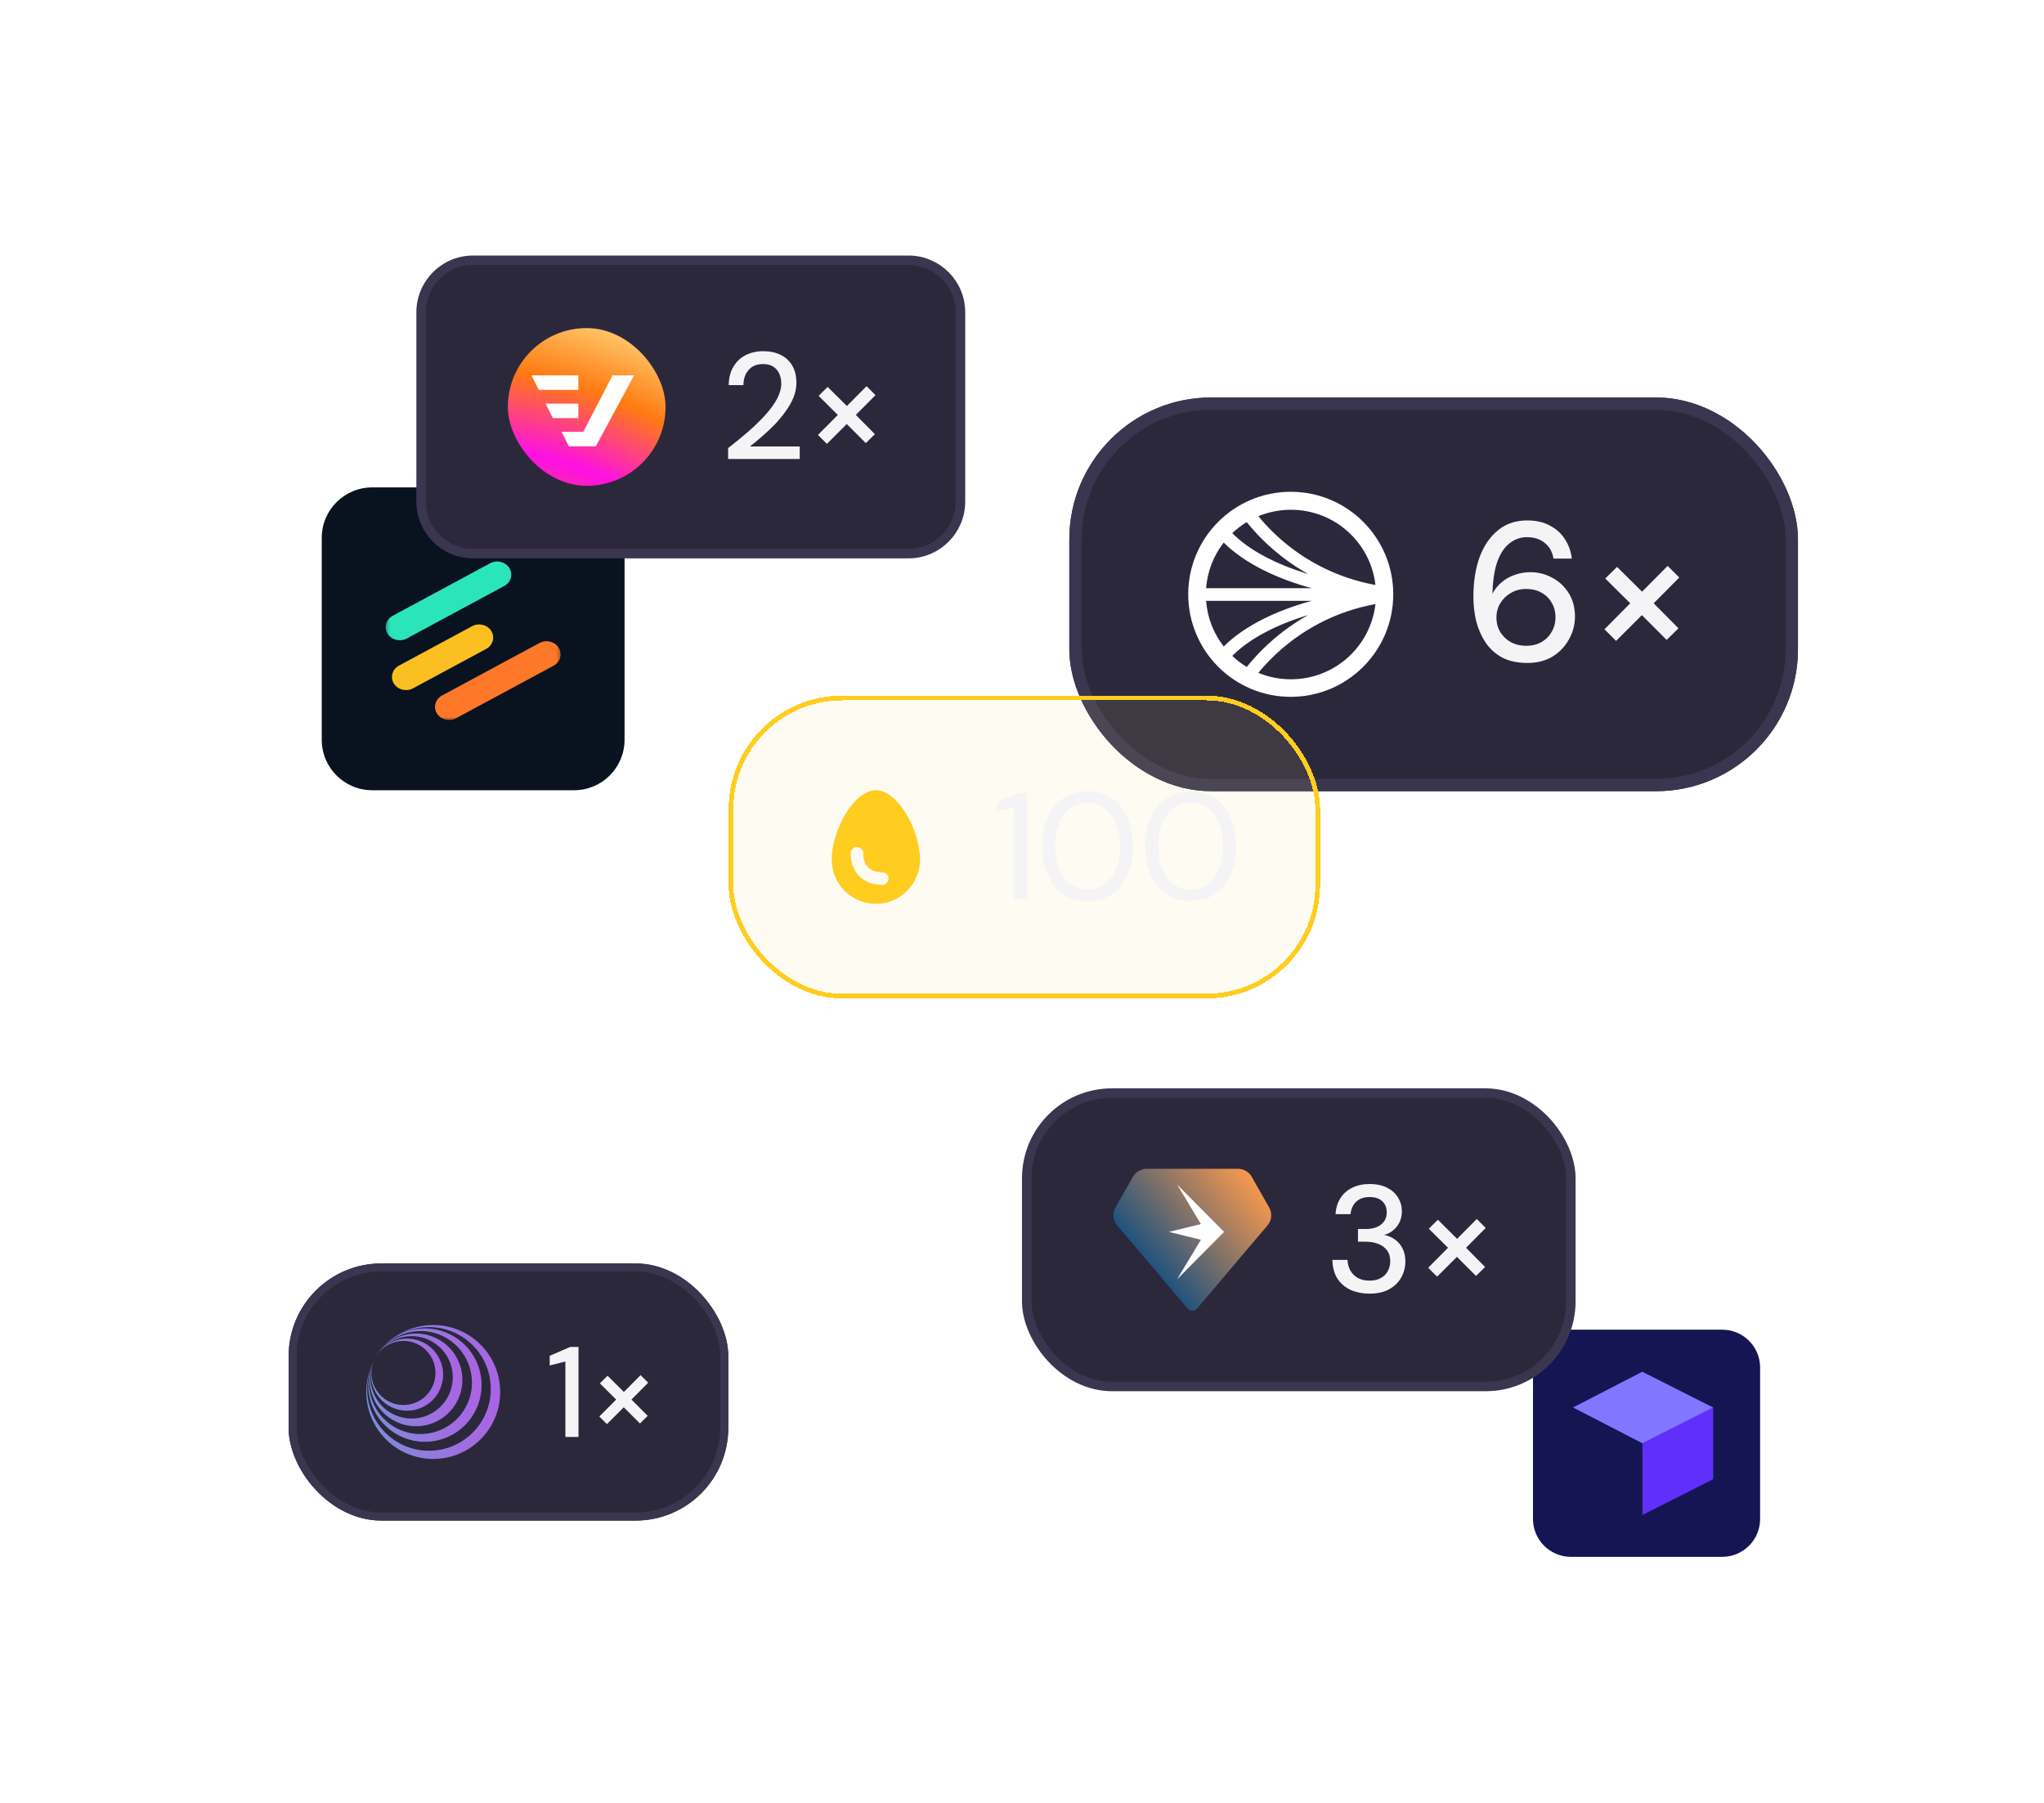 <svg width="432" height="381" viewBox="0 0 432 381" fill="none" xmlns="http://www.w3.org/2000/svg">
<g filter="url(#filter0_f_9231_23392)">
<path d="M68 113.667C68 107.776 72.776 103 78.667 103H121.333C127.224 103 132 107.776 132 113.667V156.333C132 162.224 127.224 167 121.333 167H78.667C72.776 167 68 162.224 68 156.333V113.667Z" fill="#08131F"/>
<mask id="mask0_9231_23392" style="mask-type:luminance" maskUnits="userSpaceOnUse" x="81" y="117" width="38" height="36">
<path d="M81.305 117.618H118.694V152.387H81.305V117.618Z" fill="white"/>
</mask>
<g mask="url(#mask0_9231_23392)">
<path d="M114.017 135.881L93.427 146.976C92.005 147.742 91.517 149.439 92.338 150.766C93.159 152.092 94.977 152.547 96.399 151.781L116.989 140.685C118.411 139.919 118.899 138.222 118.078 136.895C117.257 135.569 115.439 135.114 114.017 135.881Z" fill="#FF7829"/>
<path d="M99.776 132.333L84.333 140.654C82.911 141.42 82.424 143.117 83.244 144.444C84.065 145.771 85.883 146.225 87.305 145.459L102.748 137.137C104.17 136.371 104.657 134.674 103.837 133.347C103.016 132.021 101.198 131.566 99.776 132.333Z" fill="#FCBF22"/>
<path d="M103.596 119.031L83.005 130.127C81.583 130.893 81.095 132.589 81.916 133.916C82.737 135.243 84.555 135.697 85.977 134.931L106.568 123.836C107.99 123.069 108.477 121.373 107.656 120.046C106.836 118.719 105.018 118.265 103.596 119.031Z" fill="#2AE5B9"/>
</g>
</g>
<g filter="url(#filter1_f_9231_23392)">
<path d="M324 289C324 284.582 327.582 281 332 281H364C368.418 281 372 284.582 372 289V321C372 325.418 368.418 329 364 329H332C327.582 329 324 325.418 324 321V289Z" fill="#151554"/>
<path d="M362.086 312.597L347.094 320.168V305.025L362.086 297.454V312.597Z" fill="#612FFB"/>
<path d="M347.093 305.025L332.432 297.454L347.093 289.883L362.086 297.454L347.093 305.025Z" fill="#8076FF"/>
<path d="M332.432 312.597L347.093 320.169V305.026L332.432 297.455V312.597Z" fill="#151554"/>
</g>
<g filter="url(#filter2_f_9231_23392)">
<rect x="226" y="84" width="154" height="83.2" rx="30" fill="#2B283C"/>
<rect x="227.3" y="85.3" width="151.4" height="80.6" rx="28.7" stroke="#3A3650" stroke-width="2.6"/>
<path fill-rule="evenodd" clip-rule="evenodd" d="M294.465 125.593C294.465 137.559 284.765 147.26 272.799 147.26C260.832 147.26 251.132 137.559 251.132 125.593C251.132 113.627 260.832 103.927 272.799 103.927C284.765 103.927 294.465 113.627 294.465 125.593ZM276.457 129.988L276.452 129.99L276.46 129.986L276.455 129.988H276.457ZM276.452 129.99C272.925 131.974 269.649 134.444 266.785 137.297C265.717 138.36 264.692 139.489 263.736 140.657L263.499 140.947C262.395 140.277 261.374 139.489 260.442 138.607L260.597 138.453C264.099 134.983 269.691 132.021 276.452 129.99ZM258.638 136.616C256.527 133.915 255.182 130.594 254.912 126.973H277.233C273.54 127.98 270.114 129.255 267.129 130.742C263.725 132.436 260.902 134.38 258.734 136.519L258.638 136.616ZM268.677 112.091C274.728 118.12 282.343 122.106 290.697 123.619C289.688 114.68 282.08 107.727 272.837 107.727C270.396 107.727 268.069 108.214 265.945 109.092C266.807 110.13 267.728 111.142 268.677 112.091ZM276.455 121.295C269.693 119.26 264.098 116.302 260.595 112.826H260.597L260.442 112.672C261.37 111.791 262.391 111.003 263.494 110.333L263.731 110.624C264.692 111.795 265.716 112.923 266.781 113.983C269.646 116.839 272.925 119.308 276.455 121.295ZM268.677 139.19C267.724 140.139 266.804 141.15 265.945 142.188C268.066 143.066 270.396 143.553 272.837 143.553C282.082 143.553 289.69 136.6 290.699 127.659C282.348 129.171 274.733 133.158 268.68 139.187L268.677 139.19ZM267.127 120.532C263.724 118.838 260.902 116.893 258.734 114.755L258.638 114.659C256.527 117.36 255.182 120.68 254.912 124.302H277.229C273.537 123.295 270.114 122.019 267.125 120.529L267.127 120.532Z" fill="white"/>
<path d="M322.845 140.099C320.71 140.099 318.907 139.711 317.437 138.934C315.995 138.13 314.83 137.062 313.943 135.731C313.055 134.372 312.403 132.875 311.987 131.238C311.599 129.574 311.405 127.869 311.405 126.122C311.405 122.905 311.849 120.09 312.736 117.677C313.651 115.264 314.955 113.378 316.647 112.019C318.338 110.66 320.377 109.981 322.762 109.981C324.675 109.981 326.298 110.355 327.629 111.104C328.988 111.825 330.042 112.796 330.791 114.016C331.567 115.236 332.039 116.581 332.205 118.051H328.336C328.087 116.609 327.463 115.5 326.464 114.723C325.494 113.919 324.246 113.517 322.72 113.517C321.361 113.517 320.141 113.947 319.059 114.806C317.978 115.638 317.118 116.914 316.48 118.634C315.87 120.353 315.523 122.53 315.44 125.165C315.44 125.193 315.44 125.234 315.44 125.29C315.44 125.345 315.44 125.401 315.44 125.456C315.856 124.624 316.452 123.861 317.229 123.168C318.006 122.475 318.921 121.934 319.975 121.546C321.056 121.13 322.221 120.922 323.469 120.922C325.105 120.922 326.631 121.31 328.045 122.086C329.487 122.835 330.652 123.917 331.539 125.331C332.427 126.746 332.871 128.396 332.871 130.282C332.871 131.973 332.455 133.568 331.623 135.066C330.818 136.563 329.667 137.784 328.17 138.726C326.672 139.642 324.897 140.099 322.845 140.099ZM322.554 136.48C323.746 136.48 324.8 136.23 325.715 135.731C326.658 135.204 327.393 134.483 327.92 133.568C328.475 132.653 328.752 131.613 328.752 130.448C328.752 129.256 328.475 128.216 327.92 127.328C327.393 126.413 326.658 125.706 325.715 125.206C324.8 124.707 323.746 124.458 322.554 124.458C321.361 124.458 320.294 124.735 319.351 125.29C318.408 125.817 317.659 126.538 317.104 127.453C316.55 128.34 316.272 129.353 316.272 130.49C316.272 131.654 316.55 132.694 317.104 133.61C317.659 134.497 318.408 135.204 319.351 135.731C320.321 136.23 321.389 136.48 322.554 136.48ZM341.56 135.44L339.106 132.986L344.555 127.494L339.272 122.253L341.768 119.798L347.051 125.04L352.459 119.59L354.914 122.045L349.506 127.494L354.747 132.778L352.251 135.232L347.01 129.99L341.56 135.44Z" fill="#F4F4F6"/>
</g>
<path d="M100 55H192C198.075 55 203 59.925 203 66V106C203 112.075 198.075 117 192 117H100C93.925 117 89 112.075 89 106V66C89 59.925 93.925 55 100 55Z" fill="#2B283C"/>
<path d="M100 55H192C198.075 55 203 59.925 203 66V106C203 112.075 198.075 117 192 117H100C93.925 117 89 112.075 89 106V66C89 59.925 93.925 55 100 55Z" stroke="#3A3650" stroke-width="2"/>
<rect x="107.334" y="69.333" width="33.333" height="33.333" rx="16.667" fill="url(#paint0_radial_9231_23392)"/>
<path d="M122.232 82.392H113.867L112.334 79.328H122.232V82.392Z" fill="white"/>
<path d="M129.469 79.328H134L125.925 94.328H120.231L118.697 91.264H123.278L129.469 79.328Z" fill="white"/>
<path d="M116.846 88.362H122.232V85.298H115.312L116.846 88.362Z" fill="white"/>
<path d="M153.888 97V94.696C155.381 93.544 156.8 92.381 158.144 91.208C159.488 90.035 160.683 88.872 161.728 87.72C162.795 86.547 163.627 85.405 164.224 84.296C164.821 83.165 165.12 82.088 165.12 81.064C165.12 80.339 164.992 79.667 164.736 79.048C164.48 78.429 164.075 77.928 163.52 77.544C162.965 77.139 162.208 76.936 161.248 76.936C160.331 76.936 159.563 77.139 158.944 77.544C158.347 77.949 157.888 78.493 157.568 79.176C157.269 79.837 157.12 80.573 157.12 81.384H154.016C154.037 79.848 154.368 78.547 155.008 77.48C155.648 76.413 156.512 75.603 157.6 75.048C158.709 74.493 159.947 74.216 161.312 74.216C162.741 74.216 163.979 74.483 165.024 75.016C166.069 75.528 166.88 76.285 167.456 77.288C168.032 78.269 168.32 79.475 168.32 80.904C168.32 81.928 168.117 82.952 167.712 83.976C167.307 84.979 166.752 85.96 166.048 86.92C165.365 87.88 164.597 88.808 163.744 89.704C162.891 90.579 162.005 91.411 161.088 92.2C160.192 92.989 159.328 93.704 158.496 94.344H169.024V97H153.888ZM174.767 93.8L172.879 91.912L177.071 87.688L173.007 83.656L174.927 81.768L178.991 85.8L183.151 81.608L185.039 83.496L180.879 87.688L184.911 91.752L182.991 93.64L178.959 89.608L174.767 93.8Z" fill="#F4F4F6"/>
<g filter="url(#filter3_d_9231_23392)">
<rect x="154" y="147" width="125" height="64" rx="24" fill="#EAD27E" fill-opacity="0.1" shape-rendering="crispEdges"/>
<rect x="154.5" y="147.5" width="124" height="63" rx="23.5" stroke="#FFCD20" shape-rendering="crispEdges"/>
<g clip-path="url(#clip0_9231_23392)">
<path d="M185.117 167C180.45 167 175.783 175.44 175.783 181.667C175.783 186.827 179.957 191 185.117 191C190.277 191 194.45 186.827 194.45 181.667C194.45 175.44 189.783 167 185.117 167ZM186.45 187C182.45 187 179.783 184.347 179.783 180.333C179.783 179.6 180.383 179 181.117 179C181.85 179 182.45 179.6 182.45 180.333C182.45 184.227 185.677 184.333 186.45 184.333C187.183 184.333 187.783 184.933 187.783 185.667C187.783 186.4 187.183 187 186.45 187Z" fill="#FFCD20"/>
</g>
<path d="M214.352 190V170.608L210.736 171.408V169.552L215.248 167.6H217.072V190H214.352ZM229.881 190.384C227.897 190.384 226.179 189.904 224.729 188.944C223.299 187.963 222.201 186.608 221.433 184.88C220.665 183.131 220.281 181.104 220.281 178.8C220.281 176.496 220.665 174.48 221.433 172.752C222.201 171.003 223.299 169.648 224.729 168.688C226.179 167.707 227.897 167.216 229.881 167.216C231.886 167.216 233.593 167.707 235.001 168.688C236.43 169.648 237.529 171.003 238.297 172.752C239.065 174.48 239.449 176.496 239.449 178.8C239.449 181.104 239.065 183.131 238.297 184.88C237.529 186.608 236.43 187.963 235.001 188.944C233.593 189.904 231.886 190.384 229.881 190.384ZM229.881 188.016C231.203 188.016 232.377 187.653 233.401 186.928C234.425 186.181 235.225 185.125 235.801 183.76C236.398 182.373 236.697 180.72 236.697 178.8C236.697 176.88 236.398 175.237 235.801 173.872C235.225 172.485 234.425 171.429 233.401 170.704C232.377 169.979 231.203 169.616 229.881 169.616C228.558 169.616 227.374 169.979 226.329 170.704C225.305 171.429 224.494 172.485 223.897 173.872C223.321 175.237 223.033 176.88 223.033 178.8C223.033 180.72 223.321 182.373 223.897 183.76C224.494 185.125 225.305 186.181 226.329 186.928C227.374 187.653 228.558 188.016 229.881 188.016ZM251.662 190.384C249.678 190.384 247.961 189.904 246.51 188.944C245.081 187.963 243.982 186.608 243.214 184.88C242.446 183.131 242.062 181.104 242.062 178.8C242.062 176.496 242.446 174.48 243.214 172.752C243.982 171.003 245.081 169.648 246.51 168.688C247.961 167.707 249.678 167.216 251.662 167.216C253.667 167.216 255.374 167.707 256.782 168.688C258.211 169.648 259.31 171.003 260.078 172.752C260.846 174.48 261.23 176.496 261.23 178.8C261.23 181.104 260.846 183.131 260.078 184.88C259.31 186.608 258.211 187.963 256.782 188.944C255.374 189.904 253.667 190.384 251.662 190.384ZM251.662 188.016C252.985 188.016 254.158 187.653 255.182 186.928C256.206 186.181 257.006 185.125 257.582 183.76C258.179 182.373 258.478 180.72 258.478 178.8C258.478 176.88 258.179 175.237 257.582 173.872C257.006 172.485 256.206 171.429 255.182 170.704C254.158 169.979 252.985 169.616 251.662 169.616C250.339 169.616 249.155 169.979 248.11 170.704C247.086 171.429 246.275 172.485 245.678 173.872C245.102 175.237 244.814 176.88 244.814 178.8C244.814 180.72 245.102 182.373 245.678 183.76C246.275 185.125 247.086 186.181 248.11 186.928C249.155 187.653 250.339 188.016 251.662 188.016Z" fill="#F4F4F6"/>
</g>
<g filter="url(#filter4_f_9231_23392)">
<rect x="61" y="267" width="92.921" height="54.337" rx="19.593" fill="#2B283C"/>
<rect x="61.849" y="267.849" width="91.223" height="52.639" rx="18.744" stroke="#3A3650" stroke-width="1.698"/>
<path fill-rule="evenodd" clip-rule="evenodd" d="M101.216 304.515C106.931 299.185 107.244 290.232 101.914 284.516C96.584 278.8 87.63 278.488 81.915 283.818C81.885 283.846 81.854 283.874 81.824 283.903C87.103 279.049 95.318 279.358 100.217 284.611C105.136 289.887 104.848 298.152 99.572 303.072C94.296 307.991 86.031 307.703 81.111 302.427C77.423 298.472 76.662 292.837 78.735 288.19C76.375 293.262 77.167 299.474 81.216 303.817C86.546 309.532 95.5 309.845 101.216 304.515Z" fill="url(#paint1_linear_9231_23392)"/>
<path fill-rule="evenodd" clip-rule="evenodd" d="M100.175 298.702C103.482 292.975 101.52 285.653 95.793 282.346C90.066 279.04 82.743 281.002 79.437 286.729C76.131 292.455 78.093 299.778 83.82 303.084C89.546 306.391 96.869 304.429 100.175 298.702ZM98.29 297.614C101.296 292.407 99.512 285.75 94.306 282.745C89.1 279.739 82.443 281.523 79.437 286.729C76.431 291.935 78.215 298.592 83.421 301.598C88.627 304.603 95.284 302.82 98.29 297.614Z" fill="url(#paint2_linear_9231_23392)"/>
<path fill-rule="evenodd" clip-rule="evenodd" d="M96.416 296.509C99.122 291.823 97.516 285.832 92.831 283.127C88.145 280.422 82.154 282.027 79.449 286.712C76.744 291.398 78.349 297.389 83.035 300.094C87.72 302.8 93.711 301.194 96.416 296.509ZM94.531 295.42C96.936 291.255 95.509 285.93 91.344 283.525C87.179 281.121 81.853 282.548 79.449 286.712C77.044 290.877 78.471 296.203 82.636 298.608C86.801 301.012 92.127 299.585 94.531 295.42Z" fill="url(#paint3_linear_9231_23392)"/>
<path fill-rule="evenodd" clip-rule="evenodd" d="M91.405 293.005C92.986 289.615 91.519 285.585 88.129 284.004C84.755 282.431 80.748 283.877 79.151 287.233C80.945 283.453 85.457 281.824 89.254 283.595C93.068 285.373 94.718 289.907 92.94 293.721C91.161 297.534 86.628 299.184 82.814 297.406C79.016 295.635 77.364 291.132 79.107 287.328C77.562 290.708 79.031 294.707 82.405 296.281C85.795 297.862 89.824 296.395 91.405 293.005Z" fill="url(#paint4_linear_9231_23392)"/>
<path d="M119.494 303.669V287.721L116.179 288.563V286.525L120.499 284.651H122.265V303.669H119.494ZM128.273 300.952L126.67 299.349L130.229 295.763L126.778 292.339L128.408 290.736L131.859 294.16L135.391 290.601L136.994 292.203L133.462 295.763L136.885 299.213L135.255 300.816L131.832 297.393L128.273 300.952Z" fill="#F4F4F6"/>
</g>
<rect x="217" y="231" width="115" height="62" rx="18" fill="#2B283C"/>
<rect x="217" y="231" width="115" height="62" rx="18" stroke="#3A3650" stroke-width="2"/>
<path d="M239.454 248.686C240.046 247.644 241.153 247 242.352 247L261.651 247C262.85 247 263.956 247.644 264.549 248.686L268.234 255.172C268.925 256.388 268.784 257.907 267.879 258.974L252.967 276.571C252.841 276.707 252.691 276.815 252.525 276.888C252.359 276.962 252.181 277 252.001 277C251.821 277 251.643 276.962 251.478 276.888C251.312 276.815 251.161 276.707 251.036 276.571L236.123 258.974C235.219 257.907 235.077 256.388 235.768 255.172L239.454 248.686Z" fill="url(#paint5_linear_9231_23392)"/>
<path d="M253.808 261.99L247.048 260.333L253.808 258.676L248.788 250.333L258.715 260.333L248.788 270.333L253.808 261.99Z" fill="white"/>
<path d="M289.44 273.384C288.011 273.384 286.699 273.128 285.504 272.616C284.331 272.083 283.392 271.293 282.688 270.248C282.005 269.181 281.643 267.848 281.6 266.248H284.8C284.821 267.059 285.013 267.795 285.376 268.456C285.739 269.117 286.261 269.651 286.944 270.056C287.648 270.44 288.48 270.632 289.44 270.632C290.4 270.632 291.2 270.451 291.84 270.088C292.501 269.725 292.992 269.235 293.312 268.616C293.653 267.997 293.824 267.304 293.824 266.536C293.824 265.576 293.589 264.797 293.12 264.2C292.672 263.603 292.053 263.155 291.264 262.856C290.496 262.557 289.632 262.408 288.672 262.408H287.008V259.72H288.672C290.016 259.72 291.083 259.411 291.872 258.792C292.683 258.173 293.088 257.299 293.088 256.168C293.088 255.229 292.779 254.461 292.16 253.864C291.541 253.267 290.635 252.968 289.44 252.968C288.245 252.968 287.296 253.309 286.592 253.992C285.909 254.675 285.525 255.539 285.44 256.584H282.272C282.336 255.325 282.667 254.216 283.264 253.256C283.883 252.275 284.715 251.528 285.76 251.016C286.827 250.483 288.053 250.216 289.44 250.216C290.933 250.216 292.181 250.483 293.184 251.016C294.208 251.528 294.976 252.221 295.488 253.096C296.021 253.971 296.288 254.931 296.288 255.976C296.288 256.765 296.139 257.501 295.84 258.184C295.541 258.845 295.115 259.421 294.56 259.912C294.005 260.403 293.333 260.755 292.544 260.968C293.397 261.139 294.165 261.469 294.848 261.96C295.531 262.451 296.064 263.091 296.448 263.88C296.832 264.648 297.024 265.544 297.024 266.568C297.024 267.784 296.736 268.915 296.16 269.96C295.584 270.984 294.731 271.816 293.6 272.456C292.491 273.075 291.104 273.384 289.44 273.384ZM303.736 269.8L301.848 267.912L306.04 263.688L301.976 259.656L303.896 257.768L307.96 261.8L312.12 257.608L314.008 259.496L309.848 263.688L313.88 267.752L311.96 269.64L307.928 265.608L303.736 269.8Z" fill="#F4F4F6"/>
<defs>
<filter id="filter0_f_9231_23392" x="64.812" y="99.812" width="70.375" height="70.375" filterUnits="userSpaceOnUse" color-interpolation-filters="sRGB">
<feFlood flood-opacity="0" result="BackgroundImageFix"/>
<feBlend mode="normal" in="SourceGraphic" in2="BackgroundImageFix" result="shape"/>
<feGaussianBlur stdDeviation="1.594" result="effect1_foregroundBlur_9231_23392"/>
</filter>
<filter id="filter1_f_9231_23392" x="320.75" y="277.75" width="54.5" height="54.5" filterUnits="userSpaceOnUse" color-interpolation-filters="sRGB">
<feFlood flood-opacity="0" result="BackgroundImageFix"/>
<feBlend mode="normal" in="SourceGraphic" in2="BackgroundImageFix" result="shape"/>
<feGaussianBlur stdDeviation="1.625" result="effect1_foregroundBlur_9231_23392"/>
</filter>
<filter id="filter2_f_9231_23392" x="223.885" y="81.885" width="158.231" height="87.431" filterUnits="userSpaceOnUse" color-interpolation-filters="sRGB">
<feFlood flood-opacity="0" result="BackgroundImageFix"/>
<feBlend mode="normal" in="SourceGraphic" in2="BackgroundImageFix" result="shape"/>
<feGaussianBlur stdDeviation="1.058" result="effect1_foregroundBlur_9231_23392"/>
</filter>
<filter id="filter3_d_9231_23392" x="145.1" y="138.1" width="142.8" height="81.8" filterUnits="userSpaceOnUse" color-interpolation-filters="sRGB">
<feFlood flood-opacity="0" result="BackgroundImageFix"/>
<feColorMatrix in="SourceAlpha" type="matrix" values="0 0 0 0 0 0 0 0 0 0 0 0 0 0 0 0 0 0 127 0" result="hardAlpha"/>
<feOffset/>
<feGaussianBlur stdDeviation="2.925"/>
<feComposite in2="hardAlpha" operator="out"/>
<feColorMatrix type="matrix" values="0 0 0 0 1 0 0 0 0 0.804 0 0 0 0 0.125 0 0 0 0.6 0"/>
<feBlend mode="normal" in2="BackgroundImageFix" result="effect1_dropShadow_9231_23392"/>
<feBlend mode="normal" in="SourceGraphic" in2="effect1_dropShadow_9231_23392" result="shape"/>
</filter>
<filter id="filter4_f_9231_23392" x="58.885" y="264.885" width="97.152" height="58.568" filterUnits="userSpaceOnUse" color-interpolation-filters="sRGB">
<feFlood flood-opacity="0" result="BackgroundImageFix"/>
<feBlend mode="normal" in="SourceGraphic" in2="BackgroundImageFix" result="shape"/>
<feGaussianBlur stdDeviation="1.058" result="effect1_foregroundBlur_9231_23392"/>
</filter>
<radialGradient id="paint0_radial_9231_23392" cx="0" cy="0" r="1" gradientUnits="userSpaceOnUse" gradientTransform="translate(117.312 114.758) rotate(-67.671) scale(46.606 84.398)">
<stop stop-color="#F65A34"/>
<stop offset="0.356" stop-color="#FD10E4"/>
<stop offset="0.701" stop-color="#FF7A11"/>
<stop offset="1" stop-color="#FFC86B"/>
</radialGradient>
<linearGradient id="paint1_linear_9231_23392" x1="77.889" y1="338.096" x2="106.785" y2="337.775" gradientUnits="userSpaceOnUse">
<stop stop-color="#7A8FD9"/>
<stop offset="1" stop-color="#AC62E4"/>
</linearGradient>
<linearGradient id="paint2_linear_9231_23392" x1="78.232" y1="329.892" x2="102.686" y2="329.621" gradientUnits="userSpaceOnUse">
<stop stop-color="#7A8FD9"/>
<stop offset="1" stop-color="#AC62E4"/>
</linearGradient>
<linearGradient id="paint3_linear_9231_23392" x1="78.463" y1="322.028" x2="98.471" y2="321.806" gradientUnits="userSpaceOnUse">
<stop stop-color="#7A8FD9"/>
<stop offset="1" stop-color="#AC62E4"/>
</linearGradient>
<linearGradient id="paint4_linear_9231_23392" x1="78.668" y1="314.16" x2="94.231" y2="313.987" gradientUnits="userSpaceOnUse">
<stop stop-color="#7A8FD9"/>
<stop offset="1" stop-color="#AC62E4"/>
</linearGradient>
<linearGradient id="paint5_linear_9231_23392" x1="280.435" y1="247" x2="229.04" y2="289.303" gradientUnits="userSpaceOnUse">
<stop offset="0.19" stop-color="#FE9A4C"/>
<stop offset="0.655" stop-color="#124E81"/>
</linearGradient>
<clipPath id="clip0_9231_23392">
<rect width="32" height="32" fill="white" transform="translate(170 163)"/>
</clipPath>
</defs>
</svg>
